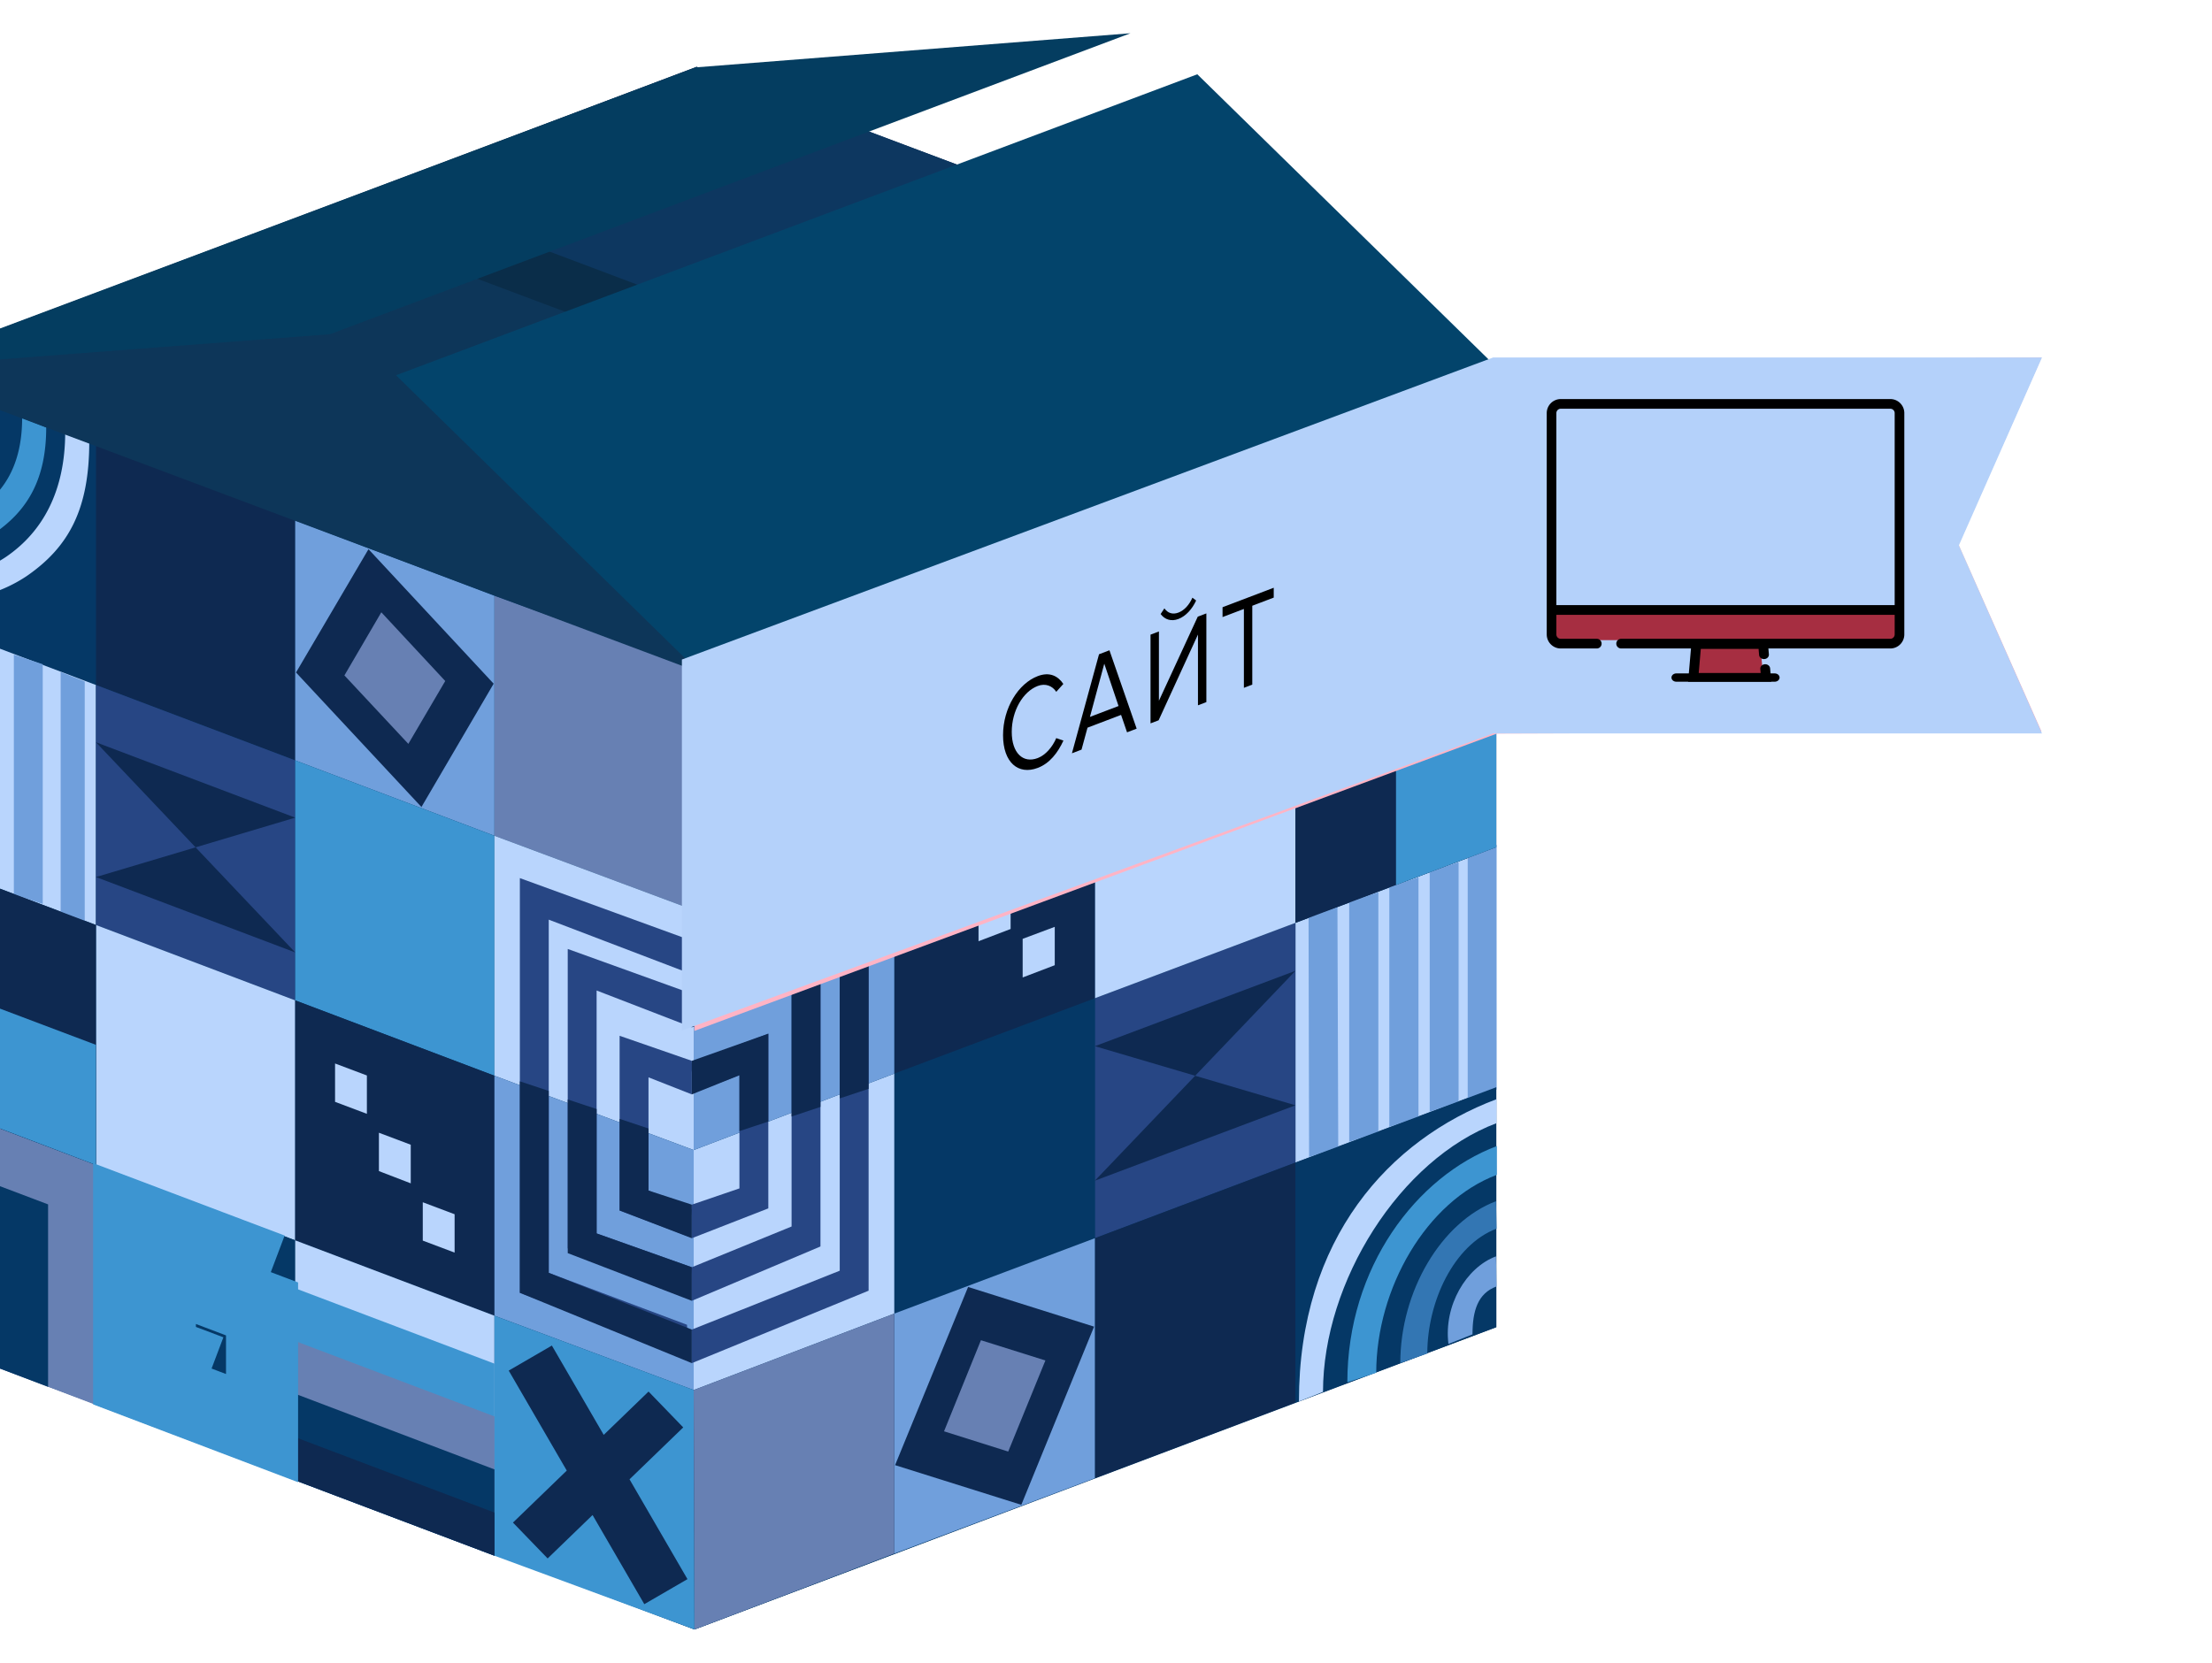<svg width="266" height="200" fill="none" xmlns="http://www.w3.org/2000/svg"><path d="M83.517 196l-95.937-36.074-.032-115.655 96.001 36.106L83.517 196z" fill="#053866"/><path d="M179.71 159.637l-96.033-36.234.096-115.366 96.13 36.106-.193 115.494z" fill="#102E5B"/><path d="M83.517 196l96.387-36.49V44.143L83.549 80.377 83.517 196z" fill="#054270"/><path d="M-12.42 159.926l96.13-36.779.065-115.11-96.227 36.234.032 115.655z" fill="#0A2D49"/><path d="M83.517 196l-95.937-36.106-.032-115.623 96.001 36.106L83.517 196z" fill="#053866"/><path d="M11.54 82.395l-23.96-9.066-.032-29.058L11.54 53.53v28.865z" fill="#053866"/><path d="M-6.053 72.175a15.91 15.91 0 01-6.368-1.153l-.064-3.108c4.92 1.858 9.648 1.506 13.25-.96 4.342-2.98 7.076-7.85 7.076-14.994l2.894 1.153c0 8.074-2.412 12.655-7.526 16.179a17.091 17.091 0 01-9.262 2.883z" fill="#B9D5FD"/><path d="M35.5 91.462l-23.96-9.067V53.53l23.96 9.066v28.866z" fill="#0E2951"/><path d="M59.46 100.529l-23.961-9.067V62.596l23.96 9.067v28.866z" fill="#709FDC"/><path d="M83.42 109.467l-23.961-8.939V71.663l24.089 8.714-.129 29.09z" fill="#6780B3"/><path d="M11.54 111.261l-23.96-9.066V73.329l23.96 9.066v28.866z" fill="#B9D5FD"/><path d="M35.5 120.328l-23.96-9.067V82.395l23.96 9.067v28.866z" fill="#274684"/><path d="M59.46 129.394l-23.961-9.066V91.462l23.96 9.067v28.865z" fill="#3D95D1"/><path d="M83.42 138.333l-23.961-8.939v-28.865l23.96 8.938v28.866zM35.5 149.194l-23.96-9.067v-28.866l23.96 9.067v28.866z" fill="#B9D5FD"/><path d="M59.46 158.26l-23.961-9.066v-28.866l23.96 9.066v28.866z" fill="#0E2951"/><path d="M83.42 167.198l-23.961-8.938v-28.866l23.96 8.939v28.865z" fill="#709FDC"/><path d="M11.54 168.993l-23.96-9.099v-28.866l23.96 9.099v28.866z" fill="#6780B3"/><path d="M35.5 178.059l-23.96-9.067v-28.865l23.96 9.066v28.866z" fill="#053866"/><path d="M59.46 187.126l-23.961-9.067v-28.866l23.96 9.067v28.866z" fill="#B9D5FD"/><path d="M83.516 196l-24.057-8.874V158.26l23.96 8.938.097 28.802zM-7.532 66.185a12.351 12.351 0 01-4.889-.93v-3.46c3.441 1.314 7.687.865 9.81-.544 3.537-2.339 5.274-5.959 5.274-10.989l2.894 1.153c0 6.184-2.219 9.964-6.175 12.687a12.255 12.255 0 01-6.914 2.083z" fill="#3D95D1"/><path d="M82.808 163.162l-20.293-7.657v-49.883l20.68 7.529v4.037l-17.207-6.568v42.482l16.627 6.247.193 3.813z" fill="#274684"/><path d="M83.194 163.963l-20.68-8.458v-25.438l3.474 1.153v21.882l17.206 6.824v4.037z" fill="#0E2951"/><path d="M82.81 155.665l-14.538-5.51v-36.01l14.923 5.382v4.037l-11.45-4.422v29.218l11.45 4.069-.386 3.236z" fill="#274684"/><path d="M82.808 148.745l-8.297-3.14v-21.017l8.683 3.012v4.037l-5.21-2.051v13.616l5.21 2.275-.386 3.268z" fill="#274684"/><path d="M83.194 148.937l-8.683-3.332v-11.02l3.473 1.153v7.465l5.21 1.698v4.036z" fill="#0E2951"/><path d="M83.195 156.466l-14.922-5.735v-18.485l3.473 1.153v14.962l11.45 4.068v4.037z" fill="#0E2951"/><path d="M5.782 166.814l-18.203-6.92V137.98l18.203 6.888v21.946z" fill="#053866"/><path d="M59.364 82.235L50.68 97.07 35.597 80.89l8.715-14.833 15.052 16.18z" fill="#0E2951"/><path d="M53.542 81.915l-4.438 7.56-7.687-8.233 4.438-7.593 7.687 8.266z" fill="#6780B3"/><path d="M59.46 187.126l-23.961-9.067V154.96l23.96 9.067v23.099z" fill="#3D95D1"/><path d="M59.46 187.126l-23.961-9.067v-16.755l23.96 9.066v16.756z" fill="#6780B3"/><path d="M59.46 187.126l-23.961-9.067v-10.412l23.96 9.099v10.38z" fill="#053866"/><path d="M59.46 187.126l-23.961-9.067v-5.19l23.96 9.067v5.19zM11.54 89.283L35.5 98.35l-23.96 7.144 23.96 9.067-23.96-25.278z" fill="#0E2951"/><path d="M10.188 110.845l-2.894-1.154V80.826l2.894 1.153v28.866zm-5.05-2.115l-3.473-1.153V78.743l3.473 1.154v28.833z" fill="#709FDC"/><path d="M11.54 140.127l-23.96-9.099v-28.833l23.96 9.066v28.866z" fill="#0E2951"/><path d="M11.54 140.127l-11.965-4.55v-14.416l11.964 4.517v14.449z" fill="#3D95D1"/><path d="M25.98 163.194l-4.92-1.858v-5.703l8.619 3.268v9.995l-12.318-4.677V149.93l15.984 6.055v18.678l-19.65-7.465v-23.675l19.65 7.432" stroke="#3D95D1" stroke-width="5" stroke-miterlimit="10"/><path d="M63.77 185.299l16.305-15.762m0 21.914L63.77 163.354" stroke="#0E2951" stroke-width="6" stroke-miterlimit="10"/><path d="M44.12 133.976l-3.828-1.442v-4.613l3.827 1.441v4.614zm5.274 8.361l-3.828-1.473v-4.614l3.828 1.442v4.645zm5.274 8.33l-3.827-1.442v-4.613l3.827 1.441v4.614z" fill="#B9D5FD"/><path d="M83.549 80.377l96.355-36.234.032 115.495L83.516 196l.033-115.623z" fill="#053866"/><path d="M155.782 111.005l24.153-9.099v28.866l-24.153 9.066v-28.833z" fill="#B9D5FD"/><path d="M131.661 120.071l24.121-9.066v28.834l-24.121 9.098v-28.866z" fill="#274684"/><path d="M107.541 129.138l24.121-9.066v28.865l-24.121 9.067v-28.866z" fill="#053866"/><path d="M83.419 138.333l24.121-9.195v28.866l-24.121 9.195v-28.866zm48.242-47.127l24.121-9.067v28.866l-24.121 9.066V91.206z" fill="#B9D5FD"/><path d="M107.541 100.272l24.121-9.066v28.865l-24.121 9.067v-28.866z" fill="#0E2951"/><path d="M83.419 109.467l24.121-9.195v28.866l-24.121 9.195v-28.866z" fill="#709FDC"/><path d="M131.661 148.937l24.121-9.099v28.866l-24.121 9.099v-28.866z" fill="#0E2951"/><path d="M107.541 158.004l24.121-9.067v28.866l-24.121 9.066v-28.865z" fill="#709FDC"/><path d="M83.419 167.198l24.121-9.194v28.865L83.515 196l-.096-28.802zm72.363-113.924l24.121-9.131.032 28.898-24.153 9.098V53.274z" fill="#6780B3"/><path d="M131.661 62.34l24.121-9.066v28.865l-24.121 9.067V62.34z" fill="#053866"/><path d="M107.541 71.406l24.121-9.066v28.866l-24.121 9.066V71.406z" fill="#B9D5FD"/><path d="M83.548 80.377l23.992-8.97v28.865l-24.121 9.195.129-29.09z" fill="#3D95D1"/><path d="M83.195 163.963v-4.037l17.785-7.08v-42.482l-16.95 6.376-1.221-3.236 21.644-8.138v49.883l-21.258 8.714z" fill="#274684"/><path d="M104.453 130.964l-3.473 1.154v-21.754l-17.786 6.824v-4.037l21.259-7.785v25.598z" fill="#0E2951"/><path d="M83.194 156.466v-4.037l11.996-4.902v-28.641l-11.996 4.677v-4.036l15.47-4.485v34.888l-15.47 6.536z" fill="#274684"/><path d="M83.195 148.937v-4.036l5.724-1.955V129.33l-4.888 1.859-1.222-3.236 9.584-3.62v21.016l-9.198 3.588z" fill="#274684"/><path d="M92.392 134.905l-3.473 1.153v-6.728l-5.725 2.307V127.6l9.198-3.267v10.572z" fill="#0E2951"/><path d="M98.664 133.143l-3.474 1.153v-15.41l-11.996 4.678v-4.037l15.47-5.639v19.255z" fill="#0E2951"/><path d="M167.875 48.724l12.028-4.581.033 14.48-12.061 4.518V48.724z" fill="#FF8098"/><path d="M107.637 176.233l8.78-21.433 15.148 4.773-8.748 21.433-15.18-4.773z" fill="#0E2951"/><path d="M113.522 172.164l4.439-10.957 7.751 2.435-4.471 10.957-7.719-2.435z" fill="#6780B3"/><path d="M107.541 71.406l24.121-9.066v23.099l-24.121 9.067v-23.1z" fill="#3D95D1"/><path d="M107.541 71.406l24.121-9.066v16.755l-24.121 9.067V71.406z" fill="#6780B3"/><path d="M107.541 71.406l24.121-9.066v10.38l-24.121 9.099V71.406z" fill="#053866"/><path d="M107.541 71.406l24.121-9.066v5.19l-24.121 9.099v-5.223zm48.241 61.544l-24.121 9.067 24.121-25.245-24.121 9.066" fill="#0E2951"/><path d="M179.969 131.06l-3.474 1.154v-29.443l3.474-1.153v29.442zm-4.568 1.506l-3.473 1.153v-28.865l3.473-1.154v28.866zm-14.473 5.446l-3.505 1.154-.065-28.898 3.474-1.153.096 28.897zm4.825-1.826l-3.506 1.154v-28.866l3.506-1.153v28.865zm4.824-1.794l-3.506 1.154V106.68l3.506-1.154v28.866z" fill="#709FDC"/><path d="M155.782 82.14l24.153-9.1v28.866l-24.153 9.099V82.139z" fill="#0E2951"/><path d="M155.782 139.838l24.153-9.066v28.865l-24.153 9.067v-28.866z" fill="#053866"/><path d="M155.782 82.14l12.093-4.55v14.417l-12.093 4.549V82.139z" fill="#3D95D1"/><path d="M159.095 167.423l-2.895 1.153c0-19.639 10.903-31.525 23.767-36.363v2.884c-11.61 4.357-20.872 19.062-20.872 32.326z" fill="#B9D5FD"/><path d="M165.496 165.116l-3.474 1.153c0-13.84 8.298-24.764 17.979-28.417v3.46c-8.459 3.172-14.505 13.648-14.505 23.804z" fill="#3D95D1"/><path d="M171.638 162.809l-3.248 1.154c0-8.65 4.92-16.98 11.513-19.479l.065 3.3c-5.146 1.954-8.33 8.778-8.33 15.025z" fill="#3376B3"/><path d="M177.073 160.502l-2.894 1.154c-.579-4.614 2.123-9.195 5.725-10.54l.064 3.62c-2.283.833-2.895 2.979-2.895 5.766z" fill="#709FDC"/><path d="M141.374 70.061l4.728-1.794v5.479l-8.298 3.14v-9.58l11.868-4.485v13.712l-15.438 5.83v-17.94l19.008-7.145v22.747L134.234 87.2" stroke="#3D95D1" stroke-width="5" stroke-miterlimit="10"/><path d="M103.198 76.5l-16.402 28.13m0-21.946l16.402 15.762" stroke="#0E2951" stroke-width="6" stroke-miterlimit="10"/><path d="M122.978 112.927l3.859-1.442v4.614l-3.859 1.474v-4.646zm-5.307-4.325l3.859-1.474v4.614l-3.859 1.473v-4.613zm-5.307-4.357l3.86-1.474v4.646l-3.86 1.441v-4.613z" fill="#B9D5FD"/><path d="M161.604 51.095l18.299-6.952.032 21.978-18.331 6.888V51.095z" fill="#053866"/><path d="M166.525 49.205l13.379-5.062.033 16.05-13.412 5.063V49.205z" fill="#709FDC"/><path d="M167.875 92.007l12.061-4.518v14.417l-12.061 4.549V92.007z" fill="#3D95D1"/><path d="M140.57 58.335l39.333-14.192-96.13-36.106-38.24 14.48 95.037 35.818z" fill="#0D3760"/><path d="M132.852 61.892L83.13 80.505-13 44.463l49.786-18.678 96.066 36.106z" fill="#0D3659"/><path d="M135.939 4l-52.23 4.1-96.13 36.075 52.101-3.973L135.94 4z" fill="#043D60"/><path d="M179.968 44.175L143.979 8.934 47.624 45.136l36.15 35.401 96.194-36.362z" fill="#03446B"/><path d="M83.5 124V80.5l96-37 66-.5-10 22.5 10 22.5-65.5.242L83.5 124z" fill="#FFB4C5"/><path d="M245.5 43l-66 .5.496 44.5H245.5l-9.925-22.5L245.5 43z" fill="#000" fill-opacity=".05"/><path d="M82 123.956V79.332L179.555 43h66l-10 22.61 10 22.609h-66L82 123.956z" fill="#B4D1FA"/><path d="M124.792 92.367c1.436-.547 2.409-1.813 3.09-3.288l-.864-.296c-.462 1.088-1.301 2.048-2.226 2.4-1.776.676-3.126-.618-3.126-3.146 0-2.544 1.35-4.85 3.126-5.526.925-.352 1.764-.016 2.226.704l.852-.948c-.645-.954-1.642-1.487-3.078-.94-2.335.89-4.172 3.829-4.172 7.109s1.837 4.82 4.172 3.93zm11.894-4.721l-3.272-9.426-1.253.477-3.259 11.913 1.155-.44.718-2.641 4.038-1.538.718 2.095 1.155-.44zm-2.177-2.723l-3.442 1.31 1.727-6.401 1.715 5.09zm4.819 1.717l4.731-10.314v8.512l1.01-.384V73.782l-1.034.393-4.671 10.115v-8.336l-1.009.384V87.01l.973-.37zm4.512-14.407l-.45-.34c-.377.863-.973 1.522-1.678 1.791-.718.273-1.302.047-1.691-.508l-.45.683c.499.674 1.277.922 2.141.593.876-.334 1.642-1.17 2.128-2.219zm6.751 10.118v-9.488l2.579-.982v-1.184l-6.155 2.343v1.184l2.567-.977v9.488l1.009-.384z" fill="#000"/><path d="M204 81l.381-4h7.238l.381 4h-8zm-17-8h41v4h-41v-4z" fill="#A62E41"/><path fill-rule="evenodd" clip-rule="evenodd" d="M187.684 49.164a.526.526 0 00-.525.527v23.096h40.682V49.691a.526.526 0 00-.525-.527h-39.632zm0-1.164h39.632c.93 0 1.684.757 1.684 1.691V76.31c0 .934-.754 1.691-1.684 1.691h-32.368a.581.581 0 010-1.165h32.368c.29 0 .525-.235.525-.526v-2.357h-40.682v2.357c0 .29.235.526.525.526h4.335a.58.58 0 01.579.583.58.58 0 01-.579.582h-4.335c-.93 0-1.684-.757-1.684-1.691V49.69a1.69 1.69 0 011.684-1.69z" fill="#000"/><path fill-rule="evenodd" clip-rule="evenodd" d="M203.433 77h9.134l.148 1.713c.025.289-.218.541-.543.564-.326.022-.61-.194-.635-.484l-.064-.743h-6.946l-.251 2.9h7.448l-.042-.489c-.025-.289.218-.541.543-.563.326-.022.61.194.635.483L213 82h-10l.433-5z" fill="#000"/><path fill-rule="evenodd" clip-rule="evenodd" d="M201 81.5c0-.276.262-.5.585-.5h11.83c.323 0 .585.224.585.5s-.262.5-.585.5h-11.83c-.323 0-.585-.224-.585-.5z" fill="#000"/></svg>
